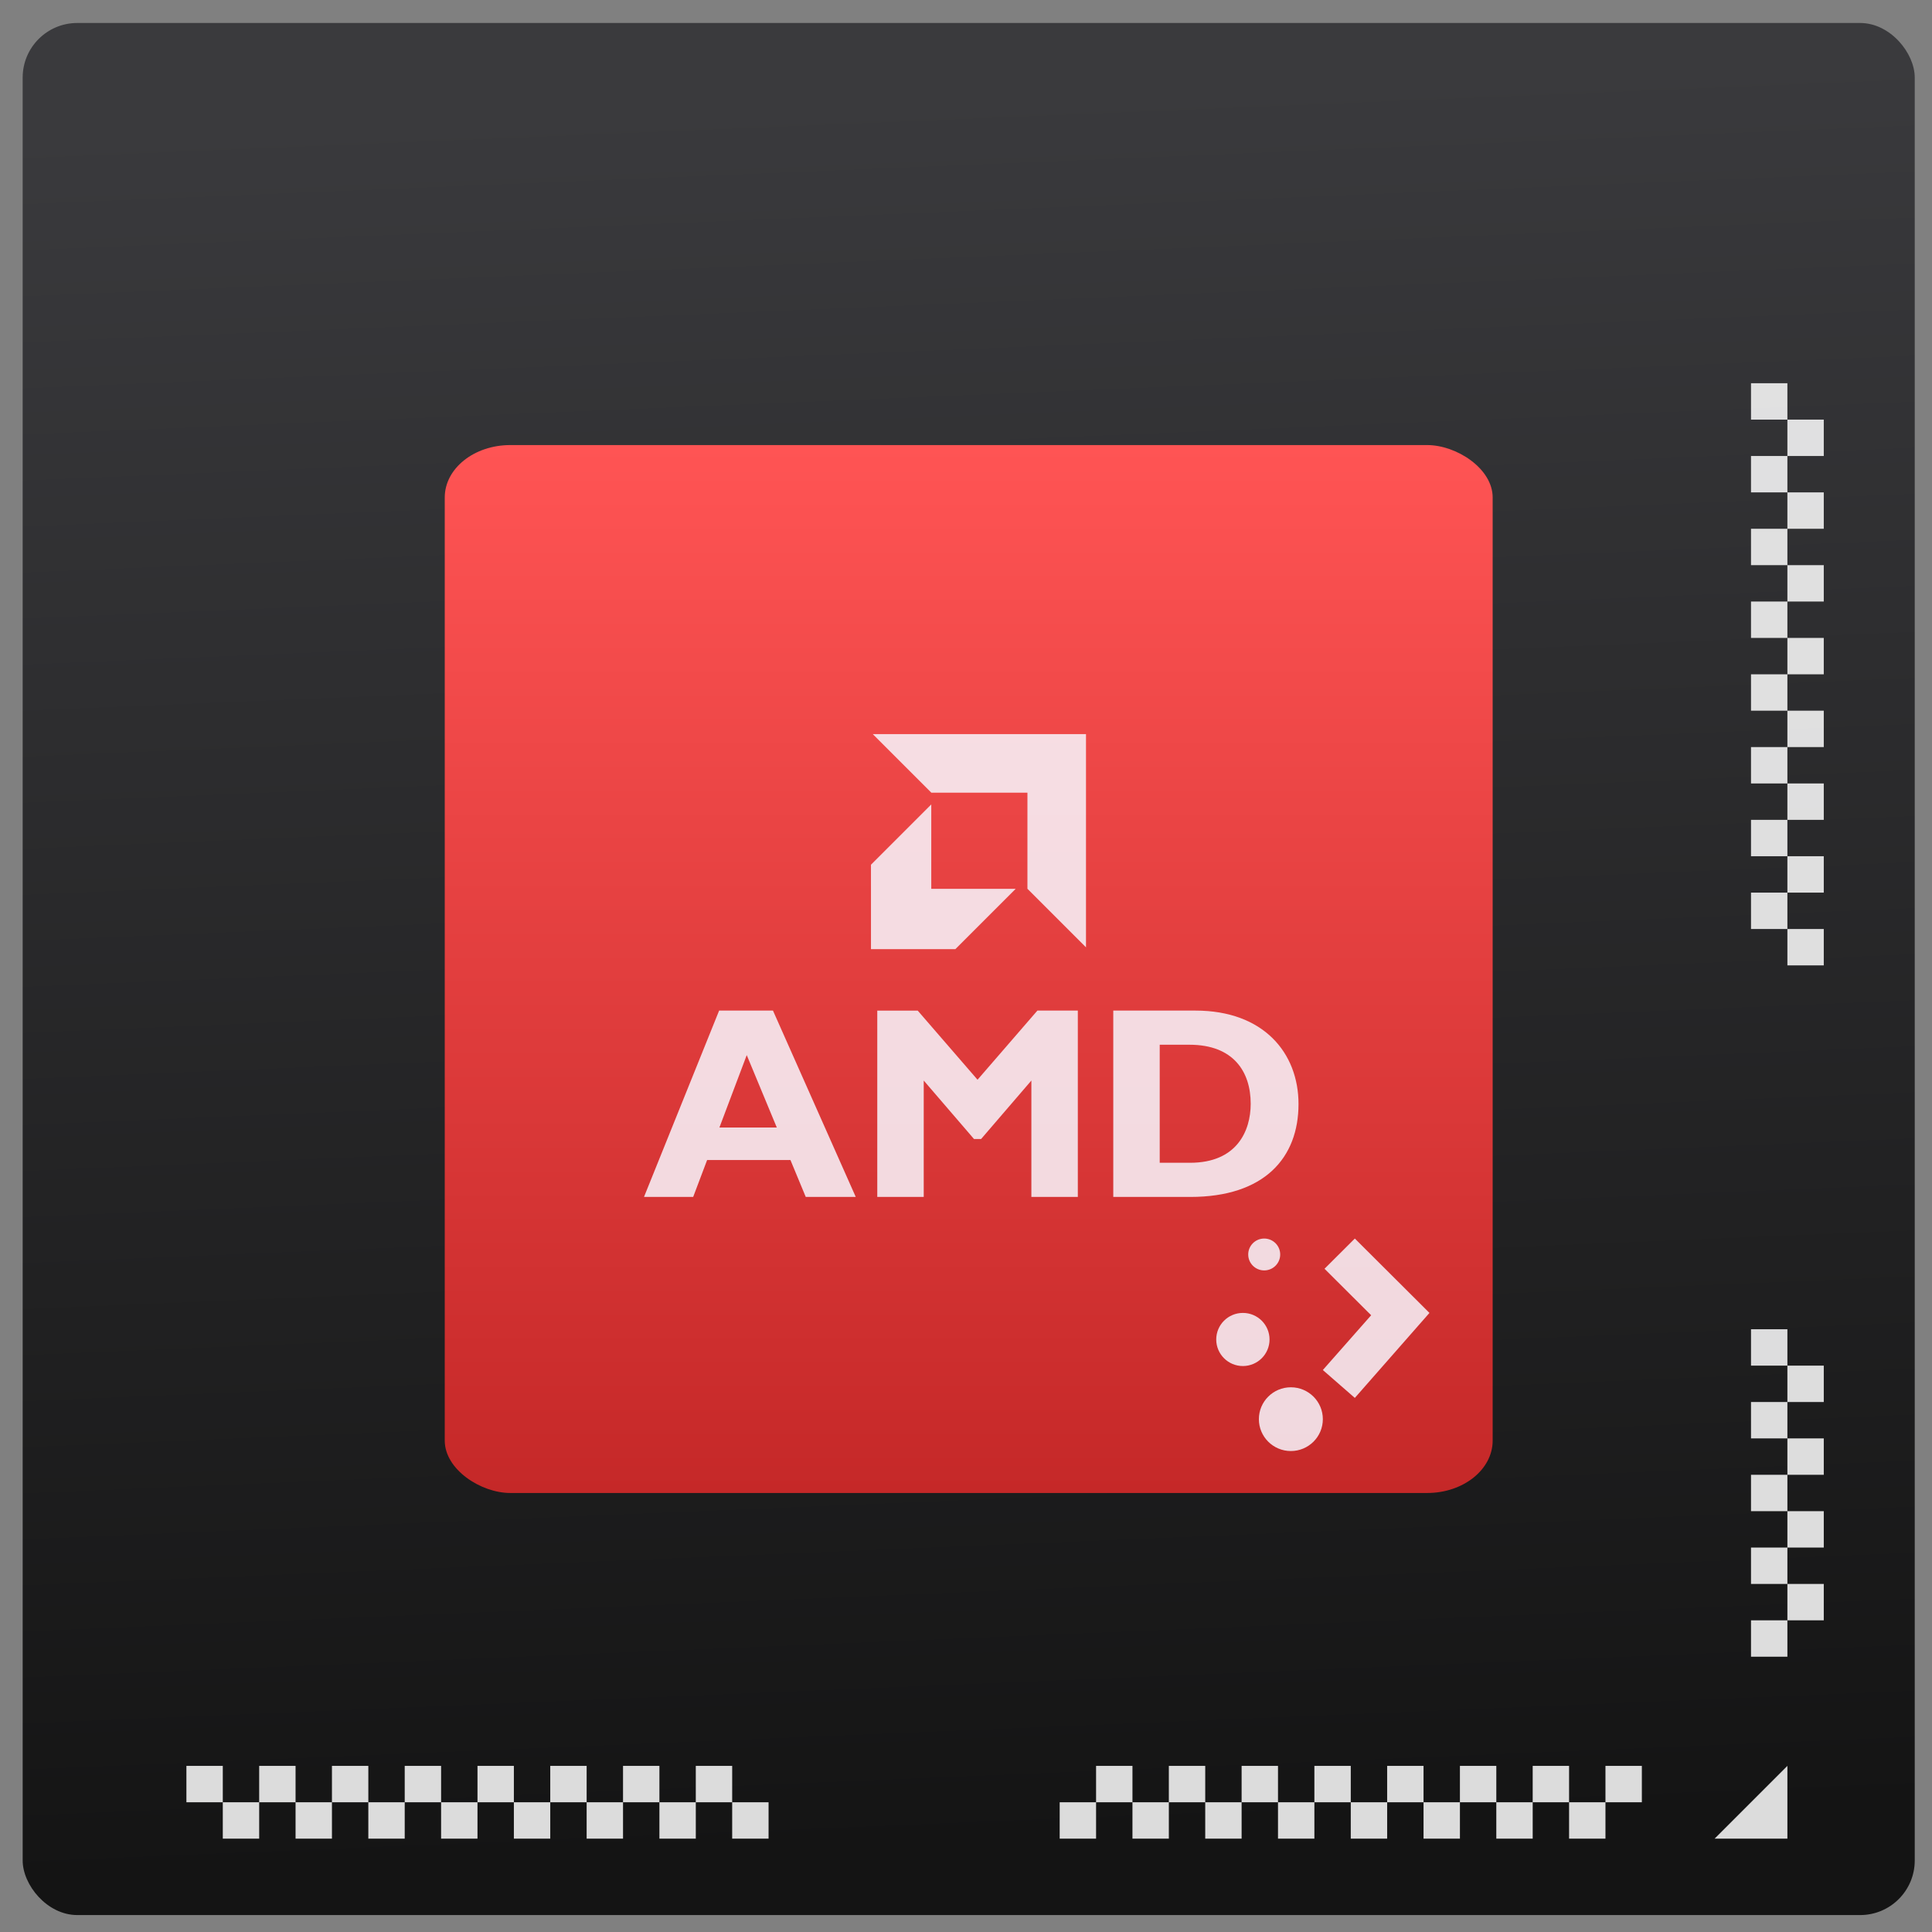 <svg xmlns="http://www.w3.org/2000/svg" xmlns:xlink="http://www.w3.org/1999/xlink" viewBox="0 0 48 48"><rect x="0" y="0" width="48" height="48" fill="#808080" stroke="none"/><defs><clipPath><path d="m108.81 58c-1.56 0-2.81 1.254-2.81 2.812v24.375c0 1.559 1.25 2.813 2.81 2.813h24.375c1.57 0 2.82-1.254 2.82-2.812v-24.375c0-1.559-1.25-2.813-2.81-2.813h-24.375zm7.188 4.5h10v8.75h5l-10 13.75-10-13.75h5v-8.75"/></clipPath><filter color-interpolation-filters="sRGB"><feGaussianBlur stdDeviation="1.71"/></filter><filter color-interpolation-filters="sRGB"><feGaussianBlur stdDeviation="1.2"/></filter><filter color-interpolation-filters="sRGB"><feGaussianBlur stdDeviation=".637"/></filter><linearGradient x2="0" y1="58" y2="79.1" gradientUnits="userSpaceOnUse" xlink:href="#0"/><linearGradient x2="0" y1="72.38" y2="63.54" gradientUnits="userSpaceOnUse"><stop/><stop offset="1" stop-opacity="0"/></linearGradient><linearGradient x1="-88" x2="-58" gradientUnits="userSpaceOnUse"><stop stop-color="#499119"/><stop offset="1" stop-color="#8fd625"/></linearGradient><linearGradient id="2" x1="-42" x2="-6" gradientUnits="userSpaceOnUse"><stop stop-color="#c52828"/><stop offset="1" stop-color="#ff5454"/></linearGradient><linearGradient x2="0" y1="92.54" y2="7.02" gradientTransform="scale(1.006.994)" gradientUnits="userSpaceOnUse"><stop/><stop offset="1" stop-opacity=".588"/></linearGradient><linearGradient id="0"><stop stop-color="#fff"/><stop offset="1" stop-color="#fff" stop-opacity="0"/></linearGradient><linearGradient x2="0" y1="71.38" y2="62.54" gradientUnits="userSpaceOnUse" xlink:href="#0"/><linearGradient id="1" x1="410.57" x2="408.57" y1="547.8" y2="499.8" gradientUnits="userSpaceOnUse"><stop stop-color="#141414"/><stop offset="1" stop-color="#3a3a3d"/></linearGradient></defs><g><g transform="translate(-376.57-507.8) matrix(.904 0 0 .904 31.29 58.36)"><rect width="52" height="52" x="382.57" y="497.8" fill="url(#1)" fill-rule="evenodd" rx="1.5"/><g transform="matrix(.8 0 0 .8 389.37 504.6)"><rect width="36" height="36" x="-42" y="-42" fill="url(#2)" rx="1.8" ry="2.25" transform="matrix(0-1-1 0 0 0)"/></g><g fill="#fff" fill-opacity=".851"><path d="m427.57 543.8v1h-1v-1h1m-1 1v1h-1v-1h1m-1 0h-1v-1h1v1m-1 0v1h-1v-1h1m-1 0h-1v-1h1v1m-1 0v1h-1v-1h1m-1 0h-1v-1h1v1m-1 0v1h-1v-1h1m-1 0h-1v-1h1v1m-1 0v1h-1v-1h1m-1 0h-1v-1h1v1m-1 0v1h-1v-1h1m-1 0h-1v-1h1v1m-1 0v1h-1v-1h1m-1 0h-1v-1h1v1m-1 0v1h-1v-1h1" color="#000" transform="translate(-.5 1.9)"/><path fill-rule="evenodd" d="m431.57 543.8l-2 2h2v-2" transform="translate(-.5 1.9)"/><g color="#000"><path d="m387.57 543.8v1h1v-1h-1m1 1v1h1v-1h-1m1 0h1v-1h-1v1m1 0v1h1v-1h-1m1 0h1v-1h-1v1m1 0v1h1v-1h-1m1 0h1v-1h-1v1m1 0v1h1v-1h-1m1 0h1v-1h-1v1m1 0v1h1v-1h-1m1 0h1v-1h-1v1m1 0v1h1v-1h-1m1 0h1v-1h-1v1m1 0v1h1v-1h-1m1 0h1v-1h-1v1m1 0v1h1v-1h-1" transform="translate(-.5 1.9)"/><path d="m432.57 521.8h-1v-1h1v1m-1-1h-1v-1h1v1m0-1v-1h1v1h-1m0-1h-1v-1h1v1m0-1v-1h1v1h-1m0-1h-1v-1h1v1m0-1v-1h1v1h-1m0-1h-1v-1h1v1m0-1v-1h1v1h-1m0-1h-1v-1h1v1m0-1v-1h1v1h-1m0-1h-1v-1h1v1m0-1v-1h1v1h-1m0-1h-1v-1h1v1m0-1v-1h1v1h-1m0-1h-1v-1h1v1" transform="translate(-.5 1.9)"/><path d="m54 40v1h1v-1zm1 1v1h1v-1zm0 1h-1v1h1zm0 1v1h1v-1zm0 1h-1v1h1zm0 1v1h1v-1zm0 1h-1v1h1zm0 1v1h1v-1zm0 1h-1v1h1z" transform="translate(-.5 1.9) translate(376.57 491.8)"/></g></g><g fill="#f7f7ff" fill-opacity=".847" color="#000" transform="matrix(.293 0 0 .292 551.65 572.09)"><ellipse cx="-462.61" cy="-130.51" rx="2.5" ry="2.5"/><ellipse cx="-458.11" cy="-123.01" rx="3" ry="3"/><ellipse cx="-460.61" cy="-138.51" rx="1.5" ry="1.5"/><path d="m-452.11-140.01l-2.844 2.844 4.375 4.375-4.531 5.156 3 2.625 7-8-7-7"/></g></g><g fill="#f7f7ff" fill-opacity=".847"><path d="m187.89 178.12h-44.37l-13.573-32.738h-73.944l-12.366 32.738h-43.637l66.67-165.35h47.761l73.46 165.35m-96.73-125.84l-24.24 64.24h50.913l-26.67-64.24" transform="translate(-376.57-507.8) matrix(.028 0 0 .028 392.57 532.55)"/><path d="m349.06 12.776h35.88v165.35h-41.22v-103.28l-44.608 51.877h-6.301l-44.605-51.877v103.28h-41.22v-165.34h35.88l53.09 61.34 53.1-61.34" transform="translate(-376.57-507.8) matrix(.028 0 0 .028 392.57 532.55)"/><path d="m489.37 12.776c60.36 0 91.39 37.573 91.39 82.909 0 47.52-30.06 82.44-96 82.44h-68.37v-165.35h72.978m-31.762 135.04h26.906c41.457 0 53.823-28.13 53.823-52.38 0-28.368-15.276-52.36-54.31-52.36h-26.422v104.74" transform="translate(-376.57-507.8) matrix(.028 0 0 .028 392.57 532.55)"/><g><path d="m610.8 0h189.2v189.21l-51.97-51.97v-85.26h-85.26z" transform="translate(-376.57-507.8) matrix(.028 0 0 .028 392.57 532.55) translate(-407.81-232.55)"/><path d="m609.2 115.9v74.9h74.89l53.5-53.5h-74.88v-74.9z" transform="translate(-376.57-507.8) matrix(.028 0 0 .028 392.57 532.55) translate(-407.81-232.55)"/></g></g></g></svg>